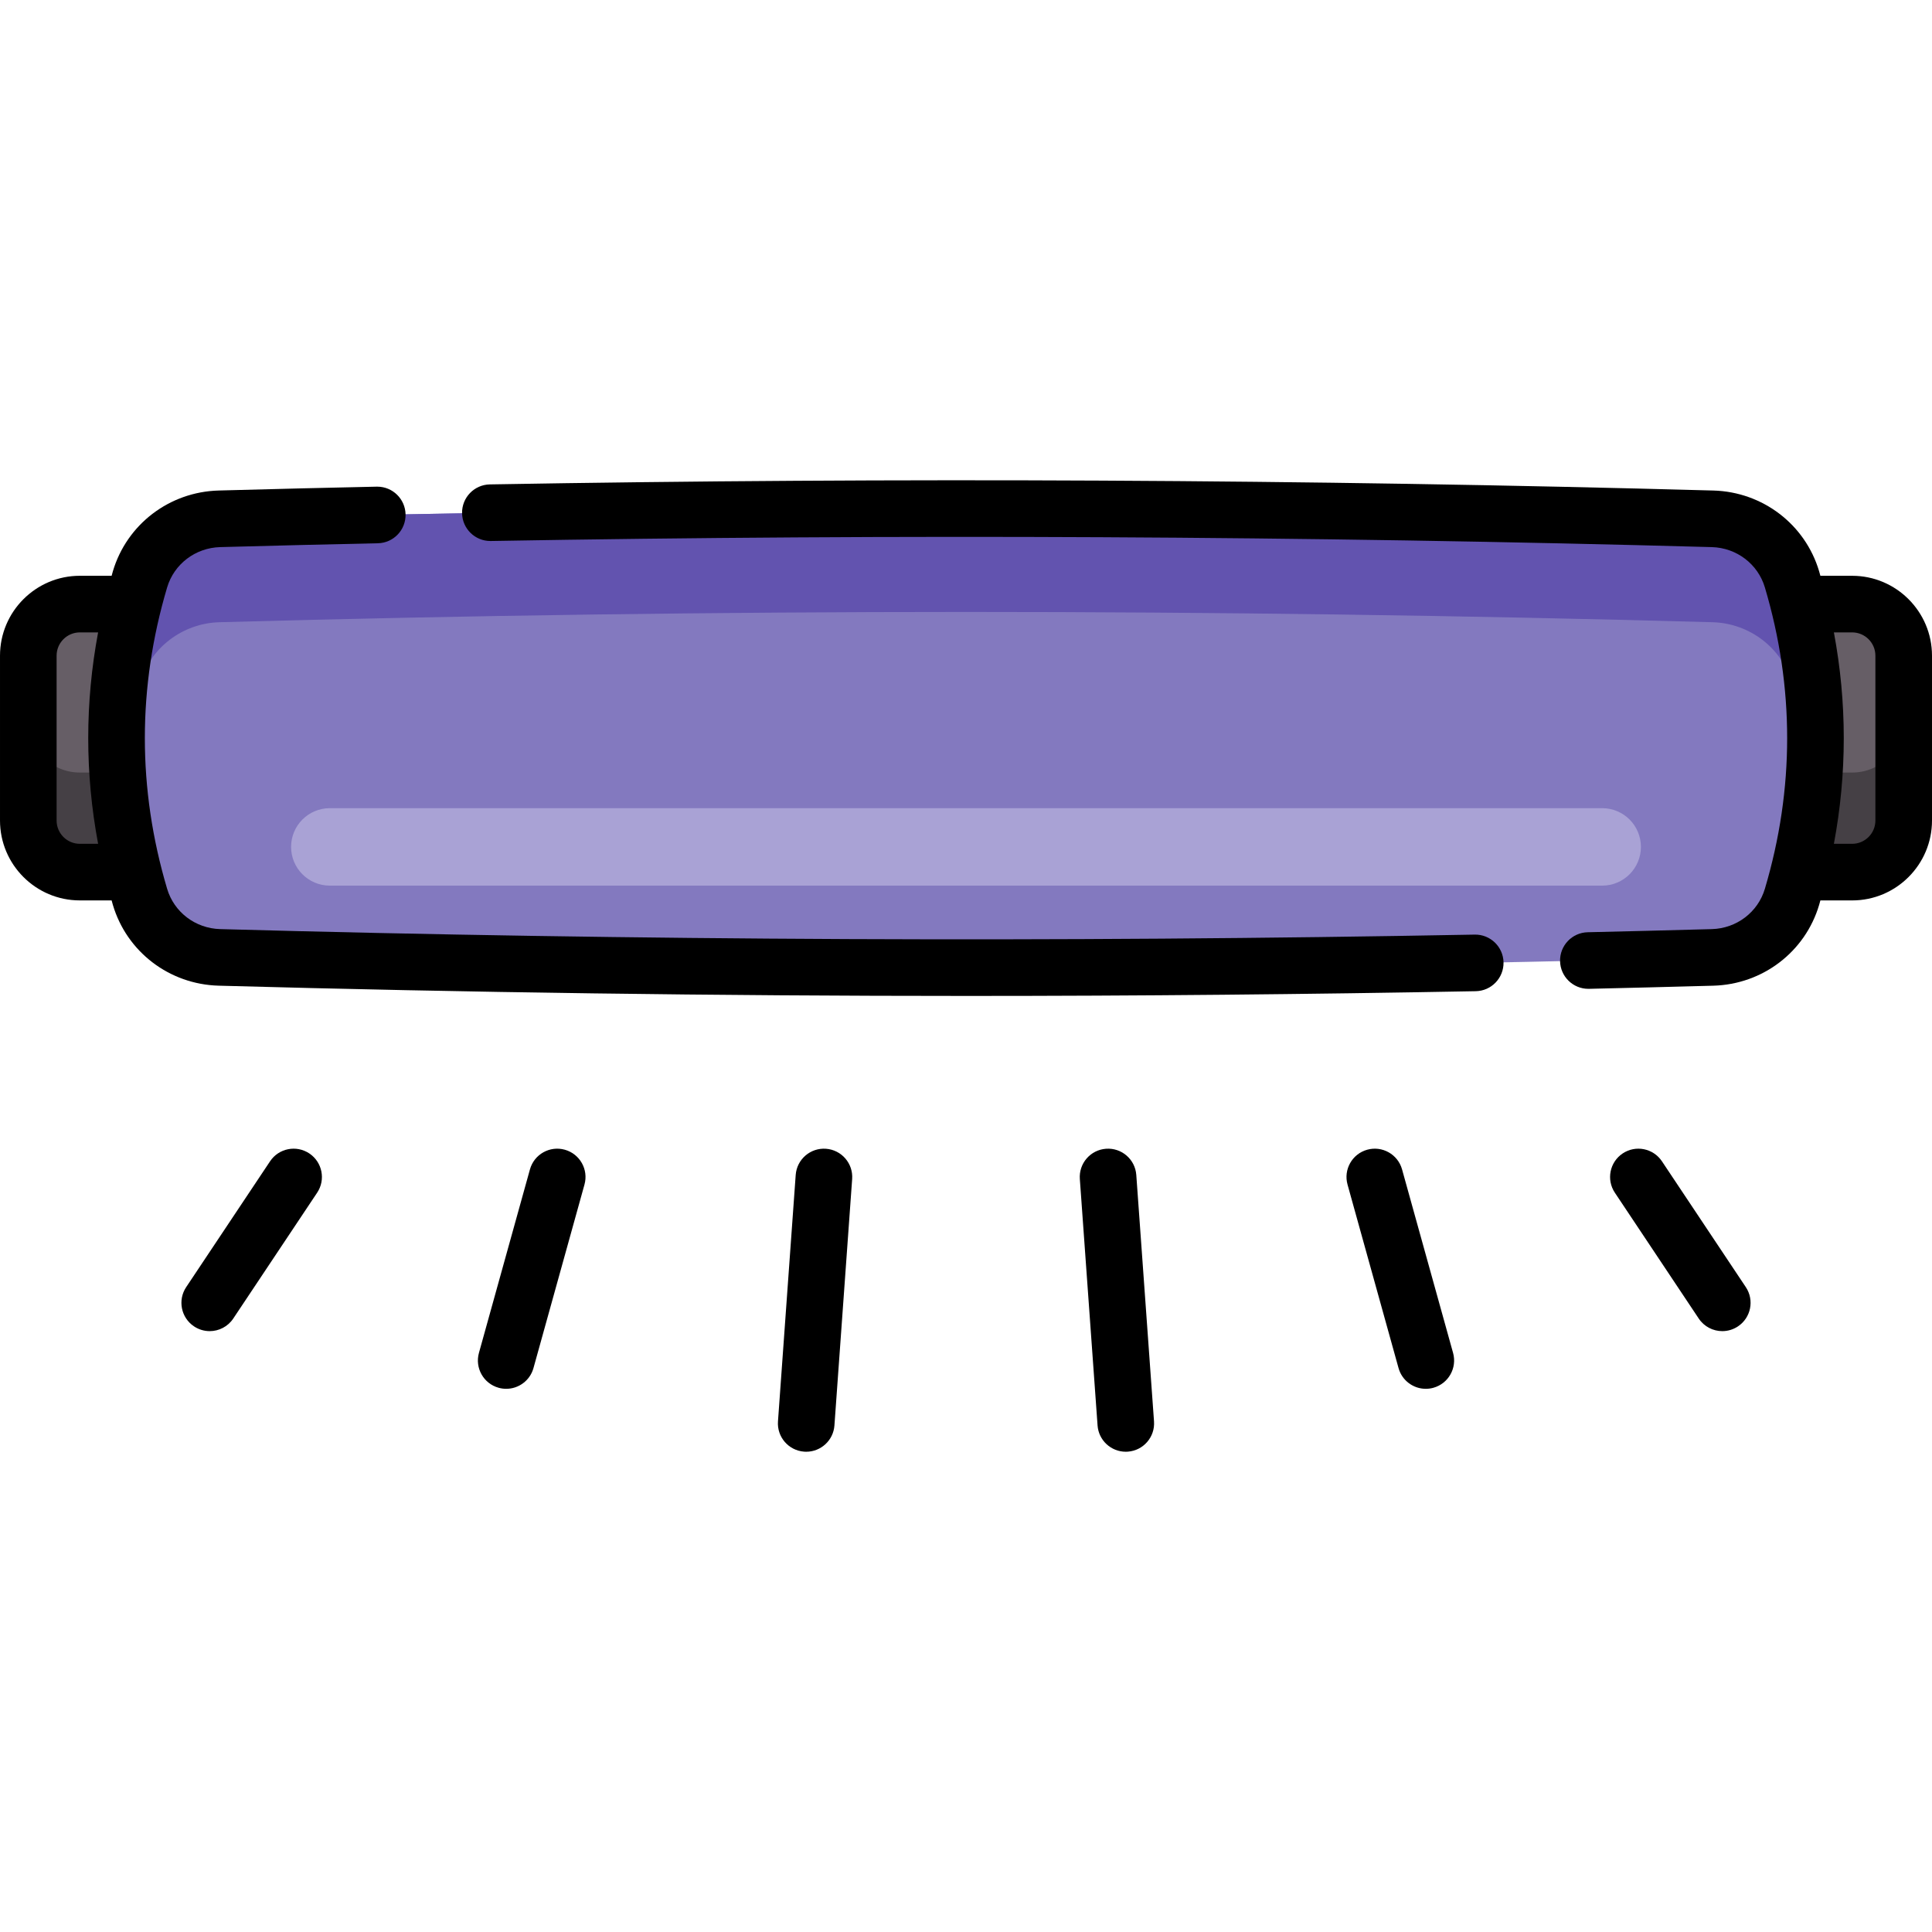 <svg id="Capa_1" enable-background="new 0 0 512 512" height="512" viewBox="0 0 512 512" width="512" xmlns="http://www.w3.org/2000/svg"><path d="m35.32 160.091h-14.16c-7.54 0-13.66 6.12-13.66 13.67v43.69c0 7.55 6.12 13.67 13.66 13.67h14.16 441.36 14.16c7.54 0 13.66-6.12 13.66-13.67v-43.69c0-7.55-6.12-13.67-13.66-13.67h-14.16" fill="#665e66"/><path d="m504.5 191.061v26.39c0 7.55-6.12 13.67-13.66 13.67h-469.68c-7.54 0-13.66-6.12-13.66-13.67v-26.39c0 7.55 6.12 13.67 13.66 13.67h469.68c7.54 0 13.66-6.12 13.66-13.67z" fill="#454045"/><path d="m453.854 253.716c-131.902 3.635-263.805 3.635-395.707 0-9.731-.268-18.277-6.717-21.049-16.049-8.326-28.041-8.326-56.082 0-84.123 2.771-9.332 11.317-15.781 21.049-16.049 131.902-3.635 263.805-3.635 395.707 0 9.732.268 18.277 6.717 21.049 16.049 8.326 28.041 8.326 56.082 0 84.123-2.772 9.332-11.318 15.78-21.049 16.049z" fill="#8379bf"/><path d="m480.48 209.305c-.91-9.46-2.78-18.91-5.58-28.36-2.77-9.33-11.31-15.78-21.05-16.05-131.9-3.63-263.8-3.63-395.7 0-9.74.27-18.28 6.72-21.05 16.05-2.8 9.45-4.67 18.9-5.58 28.36-1.8-18.58.06-37.17 5.58-55.76 2.77-9.34 11.31-15.78 21.05-16.05 131.9-3.64 263.8-3.64 395.7 0 9.74.27 18.28 6.71 21.05 16.05 5.52 18.589 7.38 37.179 5.58 55.76z" fill="#6253af"/><path d="m424.597 214.175h-337.194c-5.668 0-10.262 4.595-10.262 10.262 0 5.668 4.595 10.262 10.262 10.262h337.194c5.668 0 10.262-4.595 10.262-10.262 0-5.667-4.594-10.262-10.262-10.262z" fill="#a9a2d5"/><path d="m81.971 305.672c-3.447-2.297-8.104-1.367-10.4 2.08l-22.233 33.351c-2.298 3.446-1.366 8.103 2.08 10.4 1.279.853 2.724 1.261 4.153 1.261 2.423 0 4.802-1.173 6.247-3.341l22.233-33.351c2.298-3.446 1.366-8.102-2.08-10.4z"/><path d="m440.429 307.752c-2.298-3.446-6.955-4.377-10.4-2.08-3.446 2.297-4.378 6.954-2.08 10.4l22.233 33.351c1.445 2.168 3.823 3.341 6.247 3.341 1.43 0 2.875-.408 4.153-1.261 3.446-2.297 4.378-6.954 2.08-10.4z"/><path d="m149.674 304.686c-3.987-1.109-8.125 1.227-9.234 5.218l-13.518 48.636c-1.109 3.991 1.227 8.125 5.218 9.234.672.187 1.347.276 2.013.276 3.284 0 6.299-2.175 7.222-5.494l13.518-48.636c1.108-3.99-1.228-8.124-5.219-9.234z"/><path d="m371.561 309.904c-1.109-3.991-5.247-6.325-9.234-5.218-3.991 1.109-6.327 5.244-5.218 9.234l13.518 48.636c.922 3.319 3.938 5.494 7.222 5.494.665 0 1.341-.089 2.013-.276 3.991-1.109 6.327-5.244 5.218-9.234z"/><path d="m218.889 304.432c-4.127-.294-7.722 2.811-8.019 6.942l-4.698 65.311c-.297 4.131 2.811 7.722 6.942 8.019.183.013.365.02.546.02 3.897 0 7.189-3.014 7.473-6.962l4.698-65.311c.298-4.132-2.81-7.722-6.942-8.019z"/><path d="m301.129 311.374c-.296-4.131-3.88-7.24-8.019-6.942-4.131.297-7.24 3.887-6.942 8.019l4.698 65.311c.284 3.948 3.575 6.962 7.473 6.962.181 0 .363-.007.546-.02 4.131-.297 7.24-3.887 6.942-8.019z"/><path d="m390.81 247.682c-110.235 2.066-222.088 1.576-332.452-1.458-6.571-.182-12.224-4.477-14.068-10.688-7.871-26.495-7.871-53.364 0-79.86 1.844-6.21 7.497-10.505 14.064-10.688 15.612-.425 29.279-.759 41.782-1.019 4.142-.086 7.429-3.513 7.343-7.655-.085-4.088-3.426-7.344-7.496-7.344-.053 0-.106 0-.159.001-12.536.261-26.234.595-41.882 1.021-13.071.362-24.336 8.967-28.031 21.411-.117.395-.216.791-.33 1.186h-8.42c-11.668 0-21.16 9.497-21.16 21.17v43.69c0 11.673 9.492 21.17 21.16 21.17h8.42c.114.395.213.79.33 1.185 3.695 12.445 14.96 21.05 28.034 21.412 65.862 1.811 132.242 2.718 198.504 2.718 45.005 0 89.962-.418 134.643-1.256 4.142-.078 7.436-3.498 7.358-7.639s-3.513-7.441-7.64-7.357zm-369.65-24.062c-3.396 0-6.16-2.768-6.16-6.17v-43.69c0-3.402 2.764-6.17 6.16-6.17h4.84c-3.491 18.642-3.491 37.388 0 56.03z"/><path d="m490.84 152.591h-8.42c-.114-.395-.213-.79-.33-1.185-3.695-12.445-14.96-21.05-28.034-21.412-107.575-2.958-216.664-3.504-324.237-1.622-4.142.073-7.44 3.489-7.368 7.63.072 4.097 3.415 7.369 7.497 7.369.044 0 .089 0 .134-.001 107.35-1.88 216.211-1.334 323.561 1.618 6.571.182 12.224 4.477 14.068 10.688 7.871 26.495 7.871 53.364 0 79.86-1.844 6.21-7.497 10.505-14.065 10.688-11.709.32-22.466.592-32.886.829-4.141.094-7.421 3.528-7.327 7.669.093 4.083 3.432 7.329 7.495 7.329.058 0 .116 0 .174-.002 10.443-.238 21.223-.51 32.957-.831 13.072-.362 24.337-8.967 28.031-21.411.117-.395.216-.791.33-1.186h8.42c11.668 0 21.16-9.497 21.16-21.17v-43.69c0-11.674-9.492-21.17-21.16-21.17zm6.16 64.859c0 3.402-2.764 6.17-6.16 6.17h-4.84c3.491-18.642 3.491-37.388 0-56.03h4.839c3.396 0 6.16 2.768 6.16 6.17v43.69z"/></svg>